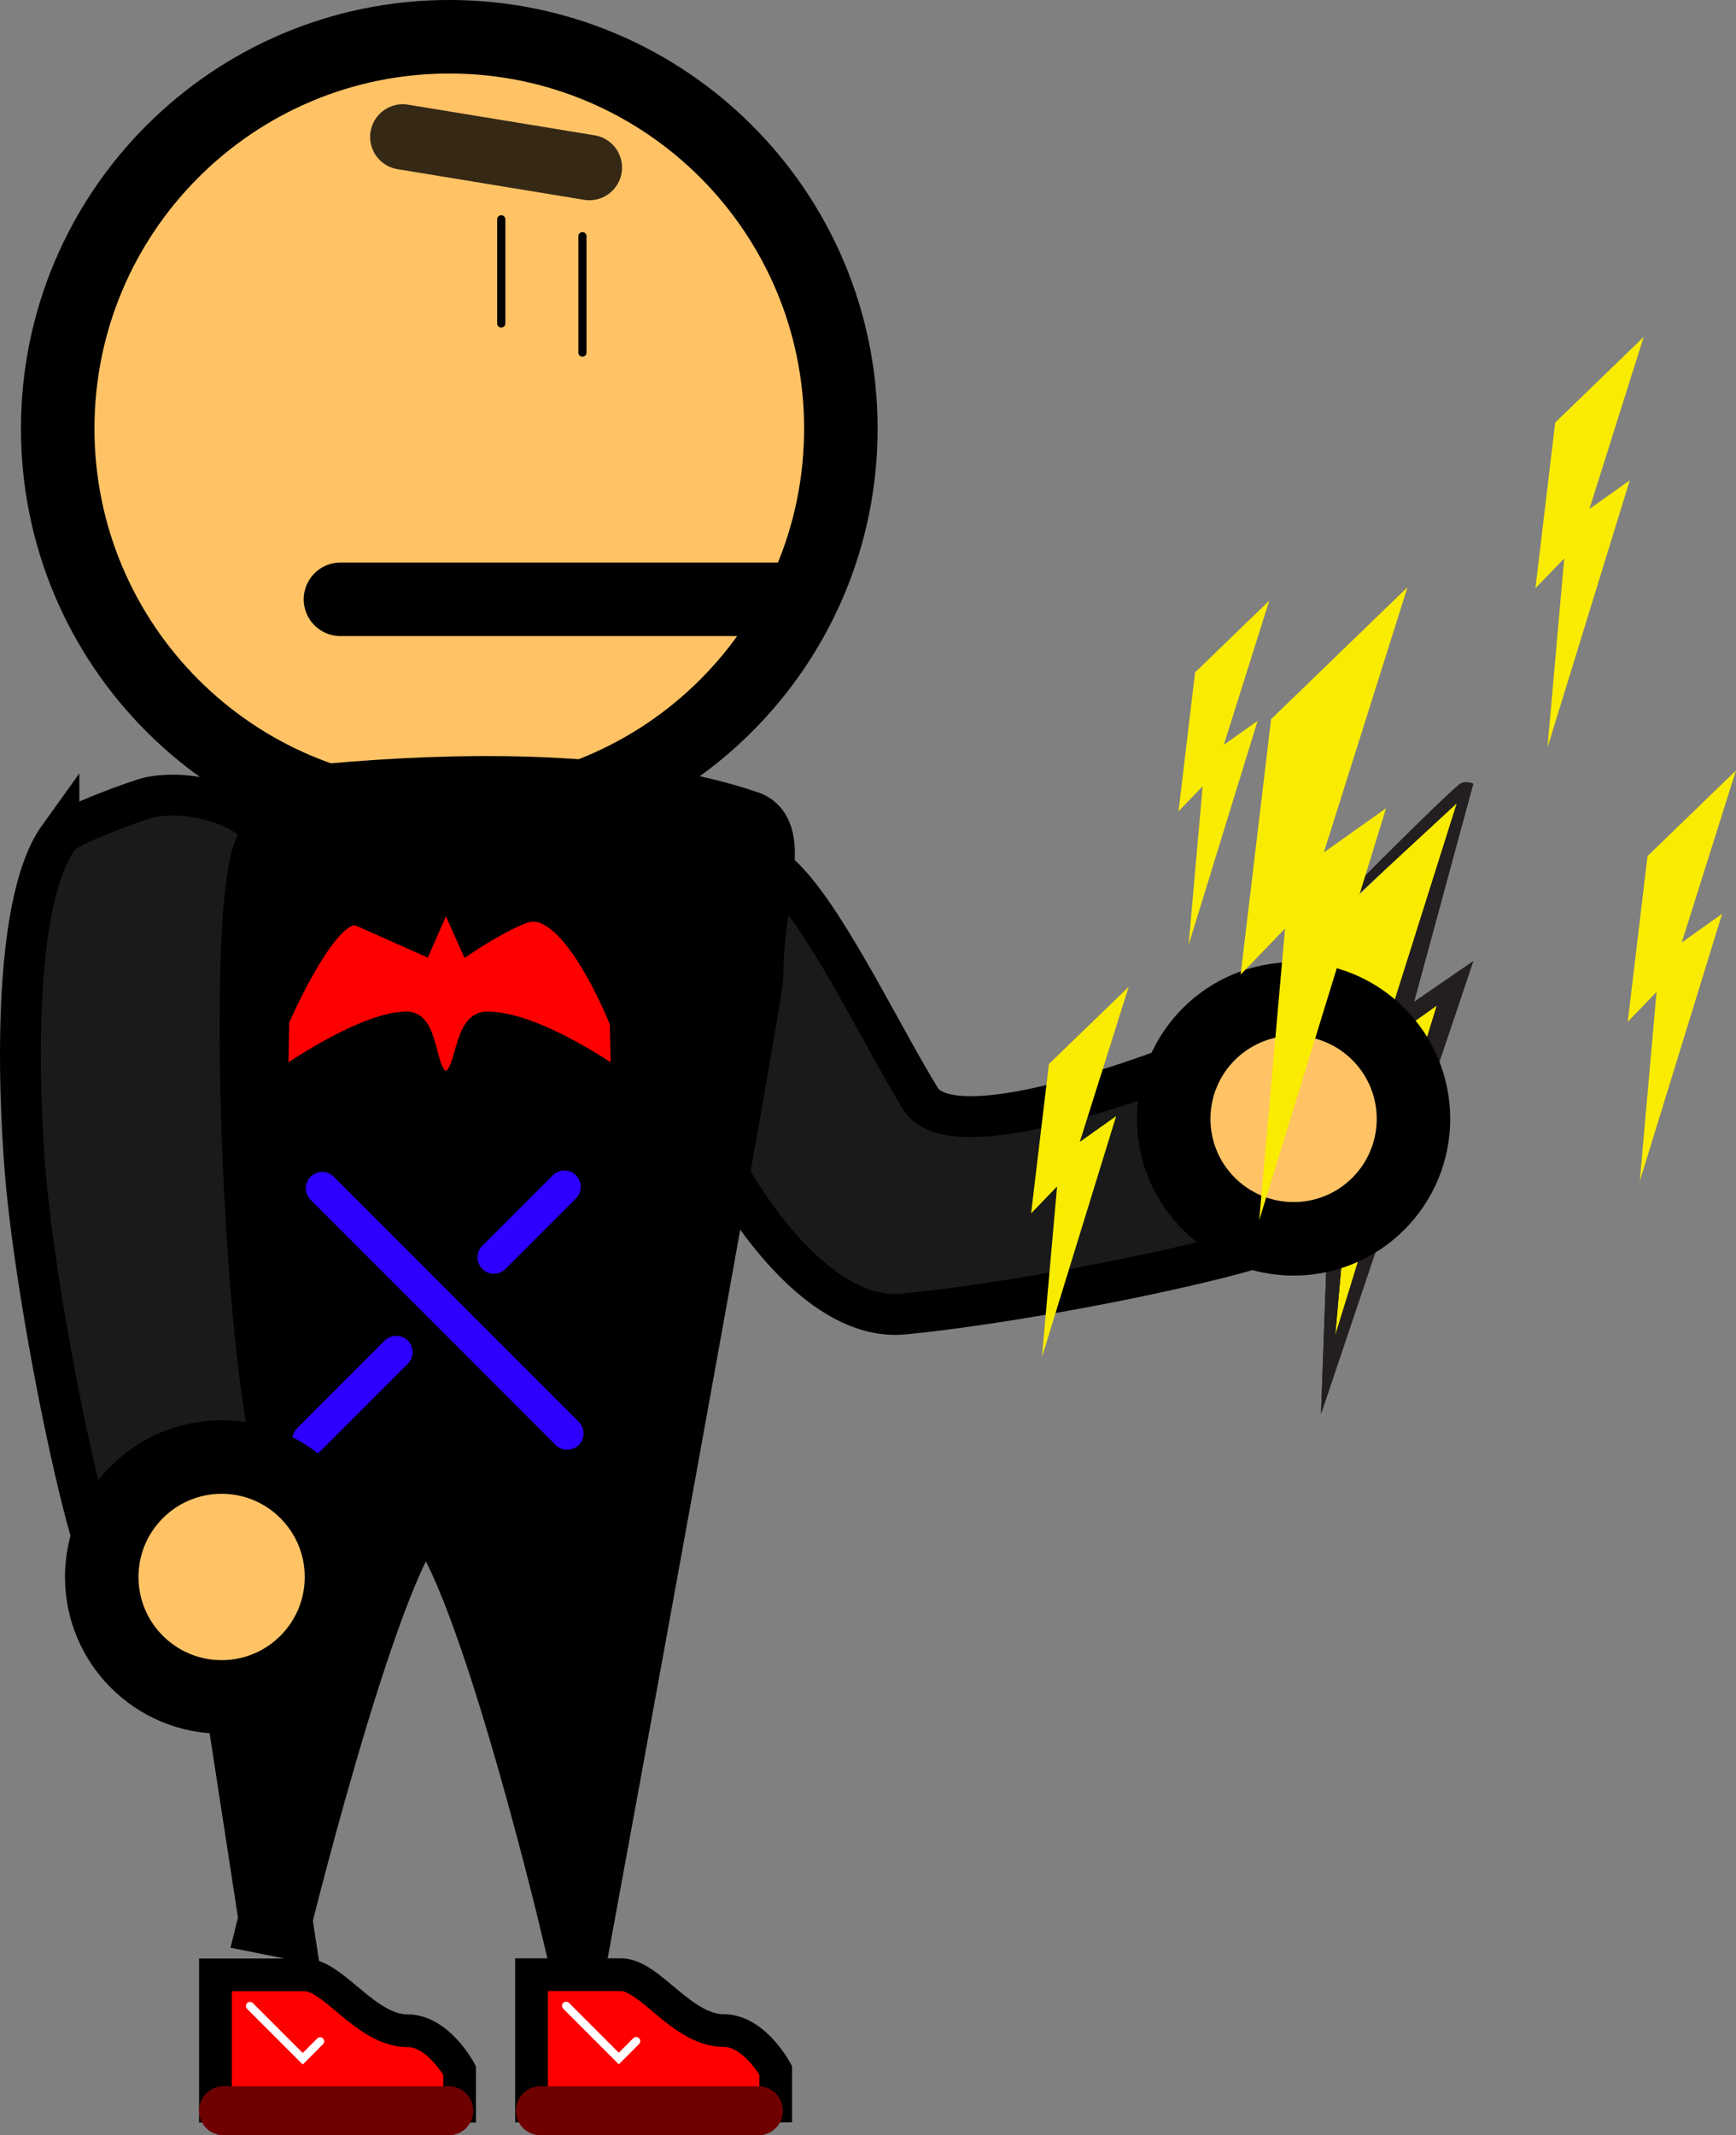 <svg version="1.1" xmlns="http://www.w3.org/2000/svg" xmlns:xlink="http://www.w3.org/1999/xlink" width="106.281" height="130.658" viewBox="0,0,106.281,130.658"><rect x="0" y="0" width="106.281" height="130.658" fill="#808080" stroke="none"/><g transform="translate(-614.112,-281.987)"><g data-paper-data="{&quot;isPaintingLayer&quot;:true}" fill-rule="nonzero" stroke-linejoin="miter" stroke-miterlimit="10" stroke-dasharray="" stroke-dashoffset="0" style="mix-blend-mode: normal"><path d="M652.35,340.734c-0.276,-2.533 1.696,-4.027 2.955,-4.797c1.506,-0.922 3.641,-2.786 6.292,-0.683c2.691,2.134 6.277,9.727 8.86,13.948c1.662,2.716 10.755,-0.15 16.012,-2.148c4.938,-1.877 7.698,9.821 6.57,10.51c-1.963,1.201 -15.243,4.008 -23.586,4.829c-4.556,0.448 -8.55,-4.959 -10.361,-7.919c-3.001,-4.905 -6.354,-10.166 -6.743,-13.74z" data-paper-data="{&quot;index&quot;:null}" fill="#1a1a1a" stroke="#000000" stroke-width="2.5" stroke-linecap="butt"/><path d="M641.618,332.182c-13.24,0 -23.973,-10.733 -23.973,-23.973c0,-13.24 10.733,-23.973 23.973,-23.973c13.24,0 23.973,10.733 23.973,23.973c0,13.24 -10.733,23.973 -23.973,23.973z" data-paper-data="{&quot;index&quot;:null}" fill="#ffc366" stroke="#000000" stroke-width="4.5" stroke-linecap="butt"/><path d="M649.77,303.564v-7.125" data-paper-data="{&quot;index&quot;:null}" fill="none" stroke="#000000" stroke-width="0.5" stroke-linecap="round"/><path d="M644.8,295.407v6.375" data-paper-data="{&quot;index&quot;:null}" fill="none" stroke="#000000" stroke-width="0.5" stroke-linecap="round"/><path d="M634.956,318.659h26.72" data-paper-data="{&quot;index&quot;:null}" fill="none" stroke="#000000" stroke-width="4.5" stroke-linecap="round"/><path d="M630.973,399.422c0,0 -8.744,-56.676 -8.744,-58.129c0,-4.17 0,-8.68 0,-8.68c0,0 23.714,-4.751 37.596,0c1.573,0.538 0,4.714 0,9.021c0,1.432 -10.399,58.022 -10.399,58.022c0,0 -6.078,-25.489 -9.291,-25.529c-2.908,-0.037 -9.163,25.295 -9.163,25.295z" data-paper-data="{&quot;index&quot;:null}" fill="#000000" stroke="#000000" stroke-width="4.5" stroke-linecap="butt"/><path d="M631.256,347.94l0.065,-3.492c0,0 3.042,-7.055 4.782,-6.283c1.758,0.78 3.946,1.757 3.946,1.757l1.358,-3.104l1.358,3.039c0,0 2.147,-1.443 3.527,-1.899c2.726,-0.9 5.654,6.619 5.654,6.619l0.065,3.362c0,0 -4.953,-3.556 -8.082,-3.556c-1.698,0 -1.278,3.621 -2.522,3.621c-1.243,0 -0.779,-3.621 -2.392,-3.621c-2.766,0 -7.759,3.556 -7.759,3.556z" fill="#ff0000" stroke="#000000" stroke-width="1" stroke-linecap="butt"/><path d="M621.973,350.987l1.702,11.282" fill="none" stroke="#000000" stroke-width="1" stroke-linecap="round"/><path d="M632.879,363.767l-0.872,-4.361" fill="none" stroke="#000000" stroke-width="1" stroke-linecap="round"/><path d="M648.839,369.698l-15.001,-15.001" fill="none" stroke="#2d00ff" stroke-width="2" stroke-linecap="round"/><path d="M644.347,358.927l4.317,-4.317" fill="none" stroke="#2d00ff" stroke-width="2" stroke-linecap="round"/><path d="M638.373,364.727l-5.364,5.364" fill="none" stroke="#2d00ff" stroke-width="2" stroke-linecap="round"/><path d="M638.772,290.365l11.422,1.875" fill="none" stroke-opacity="0.792" stroke="#000000" stroke-width="4" stroke-linecap="round"/><path d="M646.651,402.818c0,0 3.34,0 5.483,0c1.755,0 3.726,3.419 6.287,3.419c1.87,0 3.18,2.427 3.18,2.427v2.191h-14.95z" data-paper-data="{&quot;index&quot;:null}" fill="#ff0000" stroke="#000000" stroke-width="2" stroke-linecap="butt"/><path d="M653.06,406.884l-1.064,1.064l-3.227,-3.227" data-paper-data="{&quot;index&quot;:null}" fill="none" stroke="#ffffff" stroke-width="0.5" stroke-linecap="round"/><path d="M627.3,402.83c0,0 3.34,0 5.483,0c1.755,0 3.726,3.419 6.287,3.419c1.87,0 3.18,2.427 3.18,2.427v2.191h-14.95z" data-paper-data="{&quot;index&quot;:null}" fill="#ff0000" stroke="#000000" stroke-width="2" stroke-linecap="butt"/><path d="M633.709,406.897l-1.064,1.064l-3.227,-3.227" data-paper-data="{&quot;index&quot;:null}" fill="none" stroke="#ffffff" stroke-width="0.5" stroke-linecap="round"/><path d="M647.199,411.145h13.344" data-paper-data="{&quot;index&quot;:null}" fill="none" stroke="#6f0000" stroke-width="3" stroke-linecap="round"/><path d="M641.584,411.145h-13.787" data-paper-data="{&quot;index&quot;:null}" fill="none" stroke="#6f0000" stroke-width="3" stroke-linecap="round"/><path d="M703.564,330.7l-4.639,14.7l3.45,-2.449l-7.036,22.838l1.433,-16.167l-2.462,2.551l1.69,-14.159l7.565,-7.314" fill="#faec00" stroke="none" stroke-width="0.663" stroke-linecap="butt"/><path d="M704.308,329.948l-3.624,13.342l3.624,-2.49l-9.321,27.707l0.589,-16.302l-1.971,1.732l2.09,-16.37c0,0 6.59,-6.642 7.759,-7.579c0.362,-0.29 0.854,-0.041 0.854,-0.041zM702.078,343.513l-3.456,2.453l4.683,-14.837l-6.913,6.397l-1.672,14.014l2.44,-2.528l-1.303,14.693z" fill="#231f20" stroke="none" stroke-width="0.663" stroke-linecap="butt"/><path d="M704.308,329.948l-3.624,13.342l3.624,-2.49l-9.321,27.707l0.589,-16.302l-1.971,1.732l2.09,-16.37c0,0 6.59,-6.642 7.759,-7.579c0.362,-0.29 0.854,-0.041 0.854,-0.041zM702.078,343.513l-3.456,2.453l4.683,-14.837l-6.913,6.397l-1.672,14.014l2.44,-2.528l-1.303,14.693z" fill="#231f20" stroke="none" stroke-width="0.663" stroke-linecap="butt"/><path d="M685.969,350.452c0,-4.053 3.286,-7.339 7.339,-7.339c4.053,0 7.339,3.286 7.339,7.339c0,4.053 -3.286,7.339 -7.339,7.339c-4.053,0 -7.339,-3.286 -7.339,-7.339z" fill="#ffc366" stroke="#000000" stroke-width="4.5" stroke-linecap="butt"/><path d="M691.819,318.74l-2.785,8.825l2.071,-1.47l-4.224,13.71l0.86,-9.706l-1.478,1.531l1.014,-8.5l4.541,-4.391" fill="#faec00" stroke="none" stroke-width="0.663" stroke-linecap="butt"/><path d="M683.213,342.371l-2.995,9.491l2.227,-1.581l-4.542,14.745l0.925,-10.438l-1.59,1.647l1.091,-9.141l4.884,-4.722" fill="#faec00" stroke="none" stroke-width="0.663" stroke-linecap="butt"/><path d="M700.281,317.922l-5.121,16.226l3.808,-2.703l-7.766,25.209l1.581,-17.846l-2.718,2.815l1.865,-15.629l8.35,-8.073" fill="#faec00" stroke="none" stroke-width="0.663" stroke-linecap="butt"/><path d="M714.74,302.605l-3.322,10.527l2.471,-1.754l-5.038,16.355l1.026,-11.578l-1.763,1.827l1.21,-10.139l5.417,-5.238" fill="#faec00" stroke="none" stroke-width="0.663" stroke-linecap="butt"/><path d="M720.392,329.132l-3.322,10.527l2.471,-1.754l-5.038,16.355l1.026,-11.578l-1.763,1.827l1.21,-10.139l5.417,-5.238" fill="#faec00" stroke="none" stroke-width="0.663" stroke-linecap="butt"/><path d="M617.72,333.188c0.516,-0.717 5.07,-2.322 5.565,-2.418c3.452,-0.669 7.653,1.416 6.611,2.729c-2.134,2.691 -0.815,32.887 1.183,38.144c1.877,4.938 -9.821,7.698 -10.51,6.57c-1.201,-1.963 -4.008,-15.243 -4.829,-23.586c-0.385,-3.915 -1.174,-17.06 1.98,-21.439z" data-paper-data="{&quot;index&quot;:null}" fill="#1a1a1a" stroke="#000000" stroke-width="2.5" stroke-linecap="butt"/><path d="M627.68,371.143c4.053,0 7.339,3.286 7.339,7.339c0,4.053 -3.286,7.339 -7.339,7.339c-4.053,0 -7.339,-3.286 -7.339,-7.339c0,-4.053 3.286,-7.339 7.339,-7.339z" data-paper-data="{&quot;index&quot;:null}" fill="#ffc366" stroke="#000000" stroke-width="4.5" stroke-linecap="butt"/></g></g></svg>